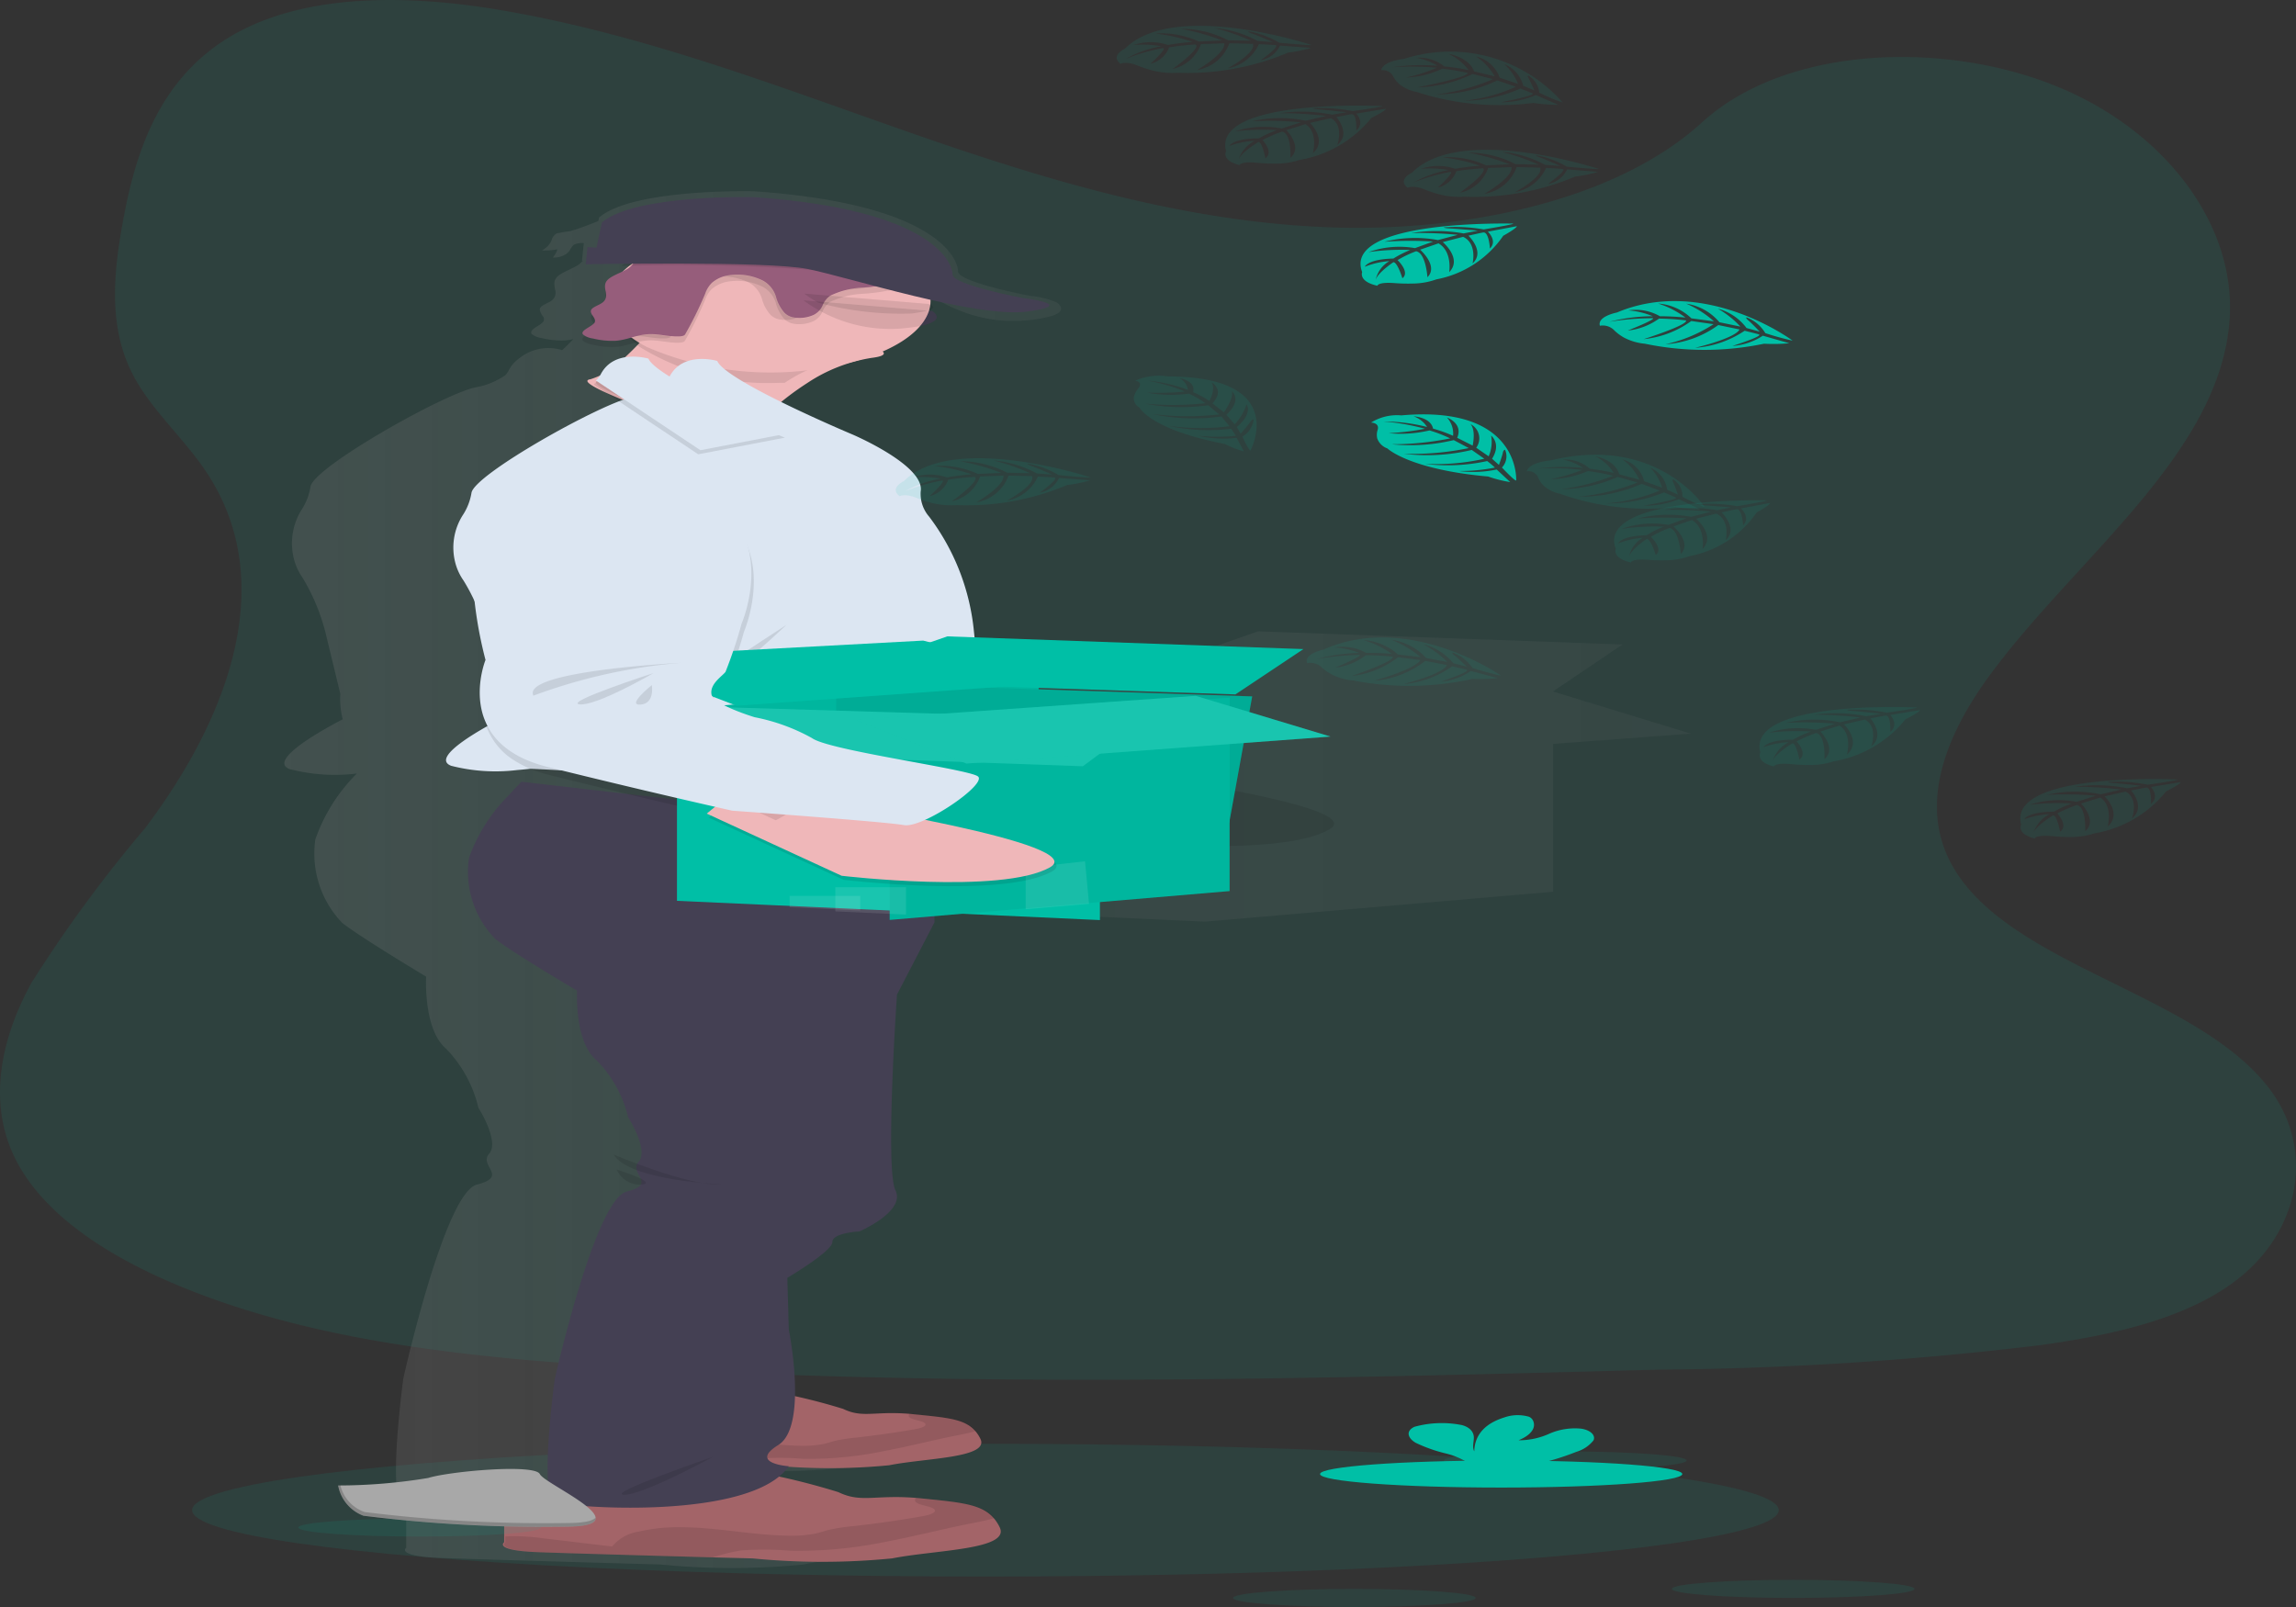 <svg xmlns="http://www.w3.org/2000/svg" xmlns:xlink="http://www.w3.org/1999/xlink" width="100" height="70" viewBox="0 0 100 70"><rect x="0" y="0" width="100" height="70" fill="#333333" stroke="none"/><defs><style>.a,.j{fill:#00bfa6;}.a,.d,.g,.l{opacity:0.1;}.b{fill:url(#a);}.c{fill:#efb7b9;}.e{fill:#dce6f2;}.f{fill:#965d7b;}.h{fill:#444053;}.i{fill:#a36468;}.k{opacity:0.05;}.l{fill:#fff;}.m{fill:#a8a8a8;}.n{opacity:0.2;}</style><linearGradient id="a" y1="0.5" x2="1" y2="0.5" gradientUnits="objectBoundingBox"><stop offset="0" stop-color="gray" stop-opacity="0.251"/><stop offset="0.54" stop-color="gray" stop-opacity="0.122"/><stop offset="1" stop-color="gray" stop-opacity="0.102"/></linearGradient></defs><g transform="translate(0.004 -0.003)"><ellipse class="a" cx="34.551" cy="2.891" rx="34.551" ry="2.891" transform="translate(8.364 62.894)"/><path class="a" d="M153.327,64.941c-6.411-.2-12.517-2.058-18.347-4.091s-11.605-4.285-17.863-5.362c-4.025-.693-8.628-.792-11.87,1.144-3.121,1.868-4.13,5.083-4.671,8.069-.408,2.247-.648,4.612.47,6.715.777,1.46,2.153,2.688,3.106,4.087,3.315,4.867.972,10.869-2.62,15.621a59.22,59.22,0,0,0-4.941,6.729c-1.3,2.37-1.9,5.1-.764,7.52,1.127,2.4,3.815,4.2,6.726,5.469,5.913,2.575,12.877,3.311,19.673,3.729,15.039.923,30.158.524,45.237.123a147.465,147.465,0,0,0,16.675-1.073c3.049-.43,6.2-1.114,8.41-2.763,2.809-2.093,3.506-5.636,1.623-8.26-3.158-4.4-11.887-5.5-14.1-10.22-1.214-2.6.033-5.5,1.8-7.908,3.788-5.174,10.136-9.713,10.47-15.626.23-4.061-2.822-8.129-7.541-10.051C179.857,56.78,173,57.033,169.35,60.368,165.591,63.8,158.988,65.118,153.327,64.941Z" transform="translate(-95.23 -55.03)"/><path class="b" d="M379.354,174.771l-6.01-1.837h0l3.031-2.046-15.872-.574-5.7,2-7.14-1.815-5.955.325-.071-.712a9.668,9.668,0,0,0-.492-2.215,6.247,6.247,0,0,0,.041-.755,4.336,4.336,0,0,0-1.884-3.754l.353-1.439-2.865-1.534a12.667,12.667,0,0,1,1.57-1.2c.1-.064.2-.126.3-.187,3.718-.122,6.651-1.508,6.651-3.2a.94.94,0,0,0-.02-.234.409.409,0,0,0-.022-.094l1.1.267c.069.044.147.089.233.141h0l.018.01.11.061.035.019.122.063.027.014c.1.052.214.106.332.158l.039.017.147.062.041.017c.126.051.259.1.392.146l.043.014.169.052.055.016.2.053.024.006c.077.019.155.036.233.053l.039.007.2.037.061.01c.069.011.135.02.206.029l.043.005c.086.01.173.018.261.024h.01c.083.006.167.01.251.012h.057q.113,0,.226,0h.049c.094,0,.188-.008.281-.015a5.865,5.865,0,0,0,1.236-.2,1.189,1.189,0,0,0,.251-.106c.392-.233-.039-.488-.039-.488h0a3.711,3.711,0,0,0-1.146-.282s-3.139-.594-3.139-1.067-.785-2.928-8.886-3.489c0,0-5.27-.134-6.751,1.145l-.031.149a12.425,12.425,0,0,1-1.226.445,3.782,3.782,0,0,0-.532.089v-.017h0a.4.4,0,0,0-.12.07.471.471,0,0,0-.163.267.8.8,0,0,1-.257.323,1.026,1.026,0,0,1-.118.082h0l-.033.024a3.029,3.029,0,0,0,.667-.049.935.935,0,0,1-.2.356.942.942,0,0,0,.6-.164v-.007l.026-.016a.688.688,0,0,0,.122-.129l-.022.011c.039-.058.075-.117.118-.173a.285.285,0,0,1,.1-.089.884.884,0,0,1,.406-.061l-.08.771h.035a1.089,1.089,0,0,1-.173.162c-.279.2-.785.344-.971.568a.425.425,0,0,0-.09.336,1.186,1.186,0,0,0,.029.2v-.005a.425.425,0,0,1-.177.49c-.145.1-.379.172-.459.283a.142.142,0,0,0-.029.1.622.622,0,0,0,.133.286.006.006,0,0,0,0-.005.214.214,0,0,1,.033.21c-.088.178-.565.326-.542.5a.1.1,0,0,0,.022.066.892.892,0,0,0,.443.178,3.535,3.535,0,0,0,1,.1,2.524,2.524,0,0,0,.373-.058c-.137.143-.279.285-.422.419-.022.021-.045.043-.069.064a2.017,2.017,0,0,0-1.9.382,1.386,1.386,0,0,0-.426.5.857.857,0,0,1-.145.206,3.281,3.281,0,0,1-1.311.534c-1.4.292-7.079,3.5-7.179,4.331a2.584,2.584,0,0,1-.361.959,2.752,2.752,0,0,0-.337,2.267,2.515,2.515,0,0,0,.347.723,8.823,8.823,0,0,1,1,2.378l.651,2.688a3.523,3.523,0,0,0,.106,1.111c-.665.344-3.335,1.779-2.315,2.169a7.85,7.85,0,0,0,2.929.194,7.583,7.583,0,0,0-1.807,2.865,4.352,4.352,0,0,0,1.177,3.647c.842.655,3.647,2.334,3.647,2.334s-.131,2.3.871,3.141a5.524,5.524,0,0,1,1.407,2.573s.936,1.466.467,2,.869.987-.536,1.346-3.2,8.438-3.2,8.438-.724,5.3,0,5.565a1.144,1.144,0,0,0,.124.033v1.779s-.5.374,1.54.449c1.4.051,5.364.165,7.716.232l1.823.052a31.468,31.468,0,0,0,6.223,0c1.907-.39,5.288-.381,4.785-1.41a1.987,1.987,0,0,0-.267-.412c-.551-.639-1.487-.712-3.212-.889l-.285-.026c-1.817-.143-2.413.24-3.431-.259a26.522,26.522,0,0,0-4.662-1.067c.024-.032.053-.063.077-.1a2.428,2.428,0,0,1-.728-.161l2.6.075,1.548.044a26.767,26.767,0,0,0,5.3,0c1.628-.332,4.493-.323,4.065-1.2a1.7,1.7,0,0,0-.226-.35c-.469-.543-1.265-.6-2.731-.753l-.241-.022c-1.544-.122-2.05.2-2.916-.22a22.56,22.56,0,0,0-3.924-.9c0-.2-.589-.479-.959-.761-.436-.329.369-1.481.369-1.481l.459-4.779a4.078,4.078,0,0,1,.549-.071s2.076-.9,1.607-1.855a2.9,2.9,0,0,1-.149-.874,8.857,8.857,0,0,0,1.889-.973c.436-.426,0-2.491,0-2.491v-7.894l3.473.159,3.151.147.959.044,3.151.144,7.242.332,6.526-.56,2.823-.242,5.806-.5v-6.44Zm-47.8-21.34-.4-.02C331.288,153.415,331.429,153.427,331.558,153.432Z" transform="translate(-305.713 -142.811)"/><path class="c" d="M496.217,430.69c-1.962,1.24-9.015.583-9.015.583l-5.466-2.26-.736-.306,1.234-1.158s.392.048,1.065.133C486.833,428.136,497.873,429.648,496.217,430.69Z" transform="translate(-445.947 -394.492)"/><path class="d" d="M483.3,427.683a5.7,5.7,0,0,1-1.56,1.331l-.736-.306,1.234-1.158S482.63,427.6,483.3,427.683Z" transform="translate(-443.231 -394.52)"/><path class="e" d="M377.485,278.036s-5.038.987-4.791,3.412a19.022,19.022,0,0,0,1.154,4.66s-1.03,3.648,3.259,4.589,8.258,1.714,8.258,1.714,6.71.319,7.544.451,3.439-1.883,2.959-2.2-6.639-.972-7.424-1.5a9.23,9.23,0,0,0-2.6-.847s-1.874-.5-2-.953.367-.79.492-.988a18.845,18.845,0,0,0,.443-2.115S386.893,277.444,377.485,278.036Z" transform="translate(-348.789 -258.118)"/><path class="d" d="M388.336,370.39s-6.912.511-6.243,1.58A22.464,22.464,0,0,1,388.336,370.39Z" transform="translate(-354.554 -342.427)"/><path class="d" d="M401.452,375.38s-3.8,1.37-3.057,1.441S401.452,375.38,401.452,375.38Z" transform="translate(-368.758 -346.975)"/><path class="d" d="M421.239,380.89s-1.018.921-.392.859S421.239,380.89,421.239,380.89Z" transform="translate(-388.516 -352.003)"/><path class="d" d="M397.524,292.216l-.42-.053c.12-.173.153-.314.055-.379-.481-.314-6.635-.971-7.418-1.5a9.181,9.181,0,0,0-2.6-.847s-1.874-.5-2-.953.367-.79.492-.988a18.856,18.856,0,0,0,.443-2.116s2.109-6.82-7.3-6.228c0,0-5.038.988-4.793,3.412a18.972,18.972,0,0,0,1.156,4.66s-1.03,3.648,3.259,4.589,8.258,1.714,8.258,1.714,6.708.318,7.544.451a2.738,2.738,0,0,0,1.446-.565l.318.131,5.466,2.259s7.053.658,9.015-.582C412.1,294.18,401.066,292.668,397.524,292.216Z" transform="translate(-352.514 -259.117)"/><path class="f" d="M377.531,168.187a3.176,3.176,0,0,0-.543.093c-.2.072-.2.2-.245.3a.9.9,0,0,1-.392.414,3.057,3.057,0,0,0,.653-.048.915.915,0,0,1-.2.347.925.925,0,0,0,.589-.159,1.309,1.309,0,0,0,.245-.3.261.261,0,0,1,.094-.087,1.9,1.9,0,0,1,.795-.04,2.174,2.174,0,0,0,1.193-.253c.3-.2.314-.706-.392-.76C378.593,167.639,378.133,168.088,377.531,168.187Z" transform="translate(-349.008 -157.921)"/><g class="g" transform="translate(27.366 10.336)"><path d="M378.23,174.379c.018-.042.029-.087.051-.129h0c-.186.072-.2.194-.245.3a.625.625,0,0,1-.116.183A.834.834,0,0,0,378.23,174.379Z" transform="translate(-377.641 -174.25)"/><path d="M377.151,180.347a.888.888,0,0,0,.2-.347,3.037,3.037,0,0,1-.622.048,1.275,1.275,0,0,1-.226.173,3.028,3.028,0,0,0,.651-.047.887.887,0,0,1-.2.347.928.928,0,0,0,.589-.159.588.588,0,0,0,.118-.124A.987.987,0,0,1,377.151,180.347Z" transform="translate(-376.5 -179.502)"/><path d="M384.758,174.962a1.91,1.91,0,0,0-.8.04.279.279,0,0,0-.094.087.633.633,0,0,0-.047.069,2.357,2.357,0,0,1,.742-.019,2.185,2.185,0,0,0,1.193-.253.444.444,0,0,0,.131-.136A2.305,2.305,0,0,1,384.758,174.962Z" transform="translate(-382.384 -174.707)"/></g><path class="e" d="M313.084,201l2.992,1.59-.39,1.6-3.616-2.5Z" transform="translate(-281.788 -183.166)"/><path class="d" d="M316.074,202.59l-.367,1.509-.024.1-3.263-2.257-.351-.244.1-.07.91-.623.2.107Z" transform="translate(-281.787 -183.166)"/><path class="c" d="M384.853,206.586a7.024,7.024,0,0,0-2.821,1.1,12.136,12.136,0,0,0-1.522,1.156c-.277.244-.52.479-.722.684l-.141.146c-.341.356-.532.595-.532.595s-7.75-2.574-6.524-2.748a3.427,3.427,0,0,0,1.489-.94l.067-.062c.339-.316.673-.667.969-1,.606-.68,1.056-1.272,1.056-1.272S387.944,206.2,384.853,206.586Z" transform="translate(-346.88 -190.996)"/><path class="h" d="M459.26,202.58a6.473,6.473,0,0,0,4.193,1.235c2.4-.2,1.415-.768,1.415-.768Z" transform="translate(-424.273 -189.496)"/><path class="i" d="M382.543,738.165a26.449,26.449,0,0,1-5.17,0l-1.511-.042c-1.962-.056-5.246-.149-6.408-.191-1.7-.062-1.279-.368-1.279-.368V735.71l8.225-.92a25.885,25.885,0,0,1,4.142.92c.846.409,1.34.094,2.849.212.075.006.153.013.235.022,1.432.145,2.209.2,2.668.726a1.634,1.634,0,0,1,.222.338C386.94,737.853,384.126,737.847,382.543,738.165Z" transform="translate(-343.822 -674.336)"/><path class="d" d="M386.294,748.608c-.295.081-.6.151-.926.21-1.079.218-2.105.483-3.2.688a15.921,15.921,0,0,1-3.447.313,11.564,11.564,0,0,0-1.84-.009,6.989,6.989,0,0,0-1.022.25c-1.962-.055-5.246-.149-6.408-.191-1.7-.062-1.279-.368-1.279-.368v-.217c.061,0,.129-.008.208-.01a8.126,8.126,0,0,1,1.2.079c.852.1,1.7.2,2.551.3a1.567,1.567,0,0,1,.981-.553,6.559,6.559,0,0,1,1.581-.16c1.32.008,2.57.284,3.889.312a4.634,4.634,0,0,0,1.077-.08c.18-.04.339-.1.516-.142a7.46,7.46,0,0,1,.889-.133c.865-.1,1.714-.216,2.541-.362.235-.041.51-.114.479-.225-.041-.147-.565-.165-.7-.3a.094.094,0,0,1,.016-.153c.075.006.153.013.235.022C385.058,748.026,385.835,748.084,386.294,748.608Z" transform="translate(-343.779 -686.273)"/><path class="i" d="M363.584,778.672a31.128,31.128,0,0,1-6.082,0l-1.776-.046c-2.3-.065-6.172-.173-7.54-.224-2-.073-1.5-.433-1.5-.433v-2.185l9.678-1.083a30.4,30.4,0,0,1,4.874,1.083c.995.481,1.57.111,3.353.25.088.007.181.016.277.025,1.685.173,2.6.238,3.139.855a1.865,1.865,0,0,1,.261.4C368.75,778.3,365.448,778.3,363.584,778.672Z" transform="translate(-324.732 -710.786)"/><path class="d" d="M368,791.006c-.347.1-.711.178-1.089.247-1.269.256-2.478.568-3.761.81a18.778,18.778,0,0,1-4.057.368,13.31,13.31,0,0,0-2.158-.01,8.2,8.2,0,0,0-1.207.3c-2.3-.065-6.172-.173-7.54-.224-2-.073-1.5-.433-1.5-.433v-.255q.122-.009.245-.012a9.431,9.431,0,0,1,1.409.093l3,.357a1.862,1.862,0,0,1,1.163-.651,7.675,7.675,0,0,1,1.862-.189c1.554.01,3.023.335,4.575.367a5.476,5.476,0,0,0,1.264-.093c.214-.048.392-.116.608-.167a8.453,8.453,0,0,1,1.046-.156c1.012-.113,2.005-.255,2.974-.426.277-.049.6-.135.563-.265-.049-.173-.665-.194-.828-.354a.112.112,0,0,1,.02-.18c.088.007.181.016.277.025C366.545,790.322,367.459,790.389,368,791.006Z" transform="translate(-324.684 -724.879)"/><path class="h" d="M385.209,647.54l-.524,5.446s-.785,1.112-.359,1.43,1.144.635.883.823-3.4,2.222-4.414,1.441-2.015-4.16-2.015-4.16l.936-4.175Z" transform="translate(-351.629 -594.648)"/><path class="h" d="M411.073,491l1.456.86v7.478s.426,1.994,0,2.405a14.277,14.277,0,0,1-2.584,1.235l-1.815-4.117.392-4.355Z" transform="translate(-377.86 -452.184)"/><path class="d" d="M385.209,647.54l-.524,5.446s-.785,1.112-.359,1.43,1.144.635.883.823-3.4,2.222-4.414,1.441-2.015-4.16-2.015-4.16l.936-4.175Z" transform="translate(-351.629 -594.648)"/><path class="d" d="M411.073,491l1.456.86v7.478s.426,1.994,0,2.405a14.277,14.277,0,0,1-2.584,1.235l-1.815-4.117.392-4.355Z" transform="translate(-377.86 -452.184)"/><path class="h" d="M347.317,432.28v4.045l-1.634,3.149s-.524,7.6-.067,8.523-1.57,1.792-1.57,1.792-1.177.058-1.177.462-1.962,1.56-1.962,1.56l.065,2.254s.852,4.218-.457,5.027.457.925.457.925c-1.634,2.369-9.482,1.82-10.191,1.56s0-5.374,0-5.374,1.754-7.8,3.127-8.147.067-.78.524-1.3-.457-1.935-.457-1.935a5.294,5.294,0,0,0-1.373-2.485c-.981-.809-.852-3.034-.852-3.034s-2.747-1.618-3.563-2.254a4.185,4.185,0,0,1-1.146-3.525,7.339,7.339,0,0,1,1.766-2.767c.3-.337.524-.556.524-.556l.186.022,10.716,1.239Z" transform="translate(-306.62 -396.146)"/><path class="d" d="M395.729,206.522a7.023,7.023,0,0,0-2.821,1.1h-.22a10.646,10.646,0,0,1-6.082-1.554,2.9,2.9,0,0,1-.616-.62c.606-.68,1.056-1.272,1.056-1.272S398.819,206.132,395.729,206.522Z" transform="translate(-358.735 -190.945)"/><path class="c" d="M398.408,173.524c0,1.3-1.827,2.462-4.587,2.912a13.574,13.574,0,0,1-7.769-.9c-1.907-.99-2.212-2.4-.766-3.532a4.768,4.768,0,0,1,.742-.473,8.367,8.367,0,0,1,1.613-.626,15,15,0,0,1,6.914-.153c2.2.49,3.665,1.456,3.844,2.543C398.4,173.373,398.408,173.449,398.408,173.524Z" transform="translate(-357.883 -160.418)"/><path class="d" d="M382.933,235.757l-.024.1-3.263-2.254c-.341.356-.532.595-.532.595s-7.75-2.578-6.524-2.751a3.427,3.427,0,0,0,1.489-.94l.067-.062c.569.749,3.875,2.246,5.25,2.846.159.069.29.127.392.168l.21.087.11.049C380.61,233.817,382.721,234.822,382.933,235.757Z" transform="translate(-346.506 -214.864)"/><path class="e" d="M343.6,243.138l-.357,5.077-.063.9s-4.23-.173-8.178-.364c-3.178-.153-6.174-.319-6.635-.416a26.586,26.586,0,0,0-2.845-.277c-.769-.046-1.373-.07-1.373-.07s-.226.029-.573.057a7.77,7.77,0,0,1-2.863-.187c-.991-.381,1.613-1.763,2.262-2.095l.143-.072-.245-1-.638-2.6a8.458,8.458,0,0,0-.981-2.3,2.415,2.415,0,0,1-.339-.7,2.632,2.632,0,0,1,.33-2.189,2.5,2.5,0,0,0,.353-.927c.1-.8,5.641-3.9,7.014-4.182a2.972,2.972,0,0,0,1.4-.619.915.915,0,0,0,.214-.27c.589-1.127,2.078-.68,2.078-.68.359.882,5.917,3.215,5.917,3.215l.11.049c.551.25,3.008,1.421,2.833,2.422a1.516,1.516,0,0,0,.371,1.1,9.866,9.866,0,0,1,1.933,4.854Z" transform="translate(-301.068 -214.498)"/><path class="d" d="M387.574,310.45a6.836,6.836,0,0,1-2.4,1.712C384.141,312.4,388.065,312.665,387.574,310.45Z" transform="translate(-356.676 -287.799)"/><path class="d" d="M390.519,342.2s-3.139.173-3.139.433S390.519,342.2,390.519,342.2Z" transform="translate(-358.902 -316.745)"/><path class="d" d="M395.59,361.7s-4.562,4.29-5.837,4.42S395.59,361.7,395.59,361.7Z" transform="translate(-361.337 -334.48)"/><path class="d" d="M376.327,235.45l-3.773.725L368,233.136a.916.916,0,0,0,.214-.27c.589-1.127,2.078-.68,2.078-.68.359.881,5.917,3.215,5.917,3.215Z" transform="translate(-342.147 -216.383)"/><path class="e" d="M377.327,233.45l-3.773.725L369,231.136a.916.916,0,0,0,.214-.27c.589-1.127,2.078-.68,2.078-.68.359.881,5.917,3.215,5.917,3.215Z" transform="translate(-343.053 -214.561)"/><path class="d" d="M351.528,305.455s-4.23-.173-8.178-.364l7.083.819v.953a1.546,1.546,0,0,1-.753.155c-.816-.152-7.477-.628-7.477-.628s-3.869-.867-8.044-1.907q-.152-.037-.294-.081a4.8,4.8,0,0,1-1.236-.547,2.908,2.908,0,0,1-1.311-1.748,3.394,3.394,0,0,1-.1-1.073,4.106,4.106,0,0,1,.251-1.213,18.012,18.012,0,0,1-.589-4.68c.049-2.427,5.2-3.294,5.2-3.294,9.467-.368,6.531,6.392,6.531,6.392a20.266,20.266,0,0,1-.7,2.1c-.149.2-.685.52-.612.975s1.882,1,1.882,1a8.534,8.534,0,0,1,2.494.908c.53.4,3.971.941,5.915,1.328Z" transform="translate(-310.213 -270.714)"/><path class="d" d="M397.647,167.35a.565.565,0,0,1-.2.414,2.788,2.788,0,0,1-.349.309,2.64,2.64,0,0,1-.859.471,8.614,8.614,0,0,1-1.57.241,3.589,3.589,0,0,0-1.419.355.953.953,0,0,0-.332.425.837.837,0,0,1-.392.411,1.492,1.492,0,0,1-.918.1.724.724,0,0,1-.355-.2,1.714,1.714,0,0,1-.371-.71,1.2,1.2,0,0,0-.551-.68,2.466,2.466,0,0,0-1.448-.245,1.45,1.45,0,0,0-.785.336,1.251,1.251,0,0,0-.3.478,15.594,15.594,0,0,1-.861,1.754.152.152,0,0,1-.065.066.511.511,0,0,1-.2.036c-.439.026-.861-.11-1.3-.1-.046,0-.091,0-.135.01-1.469-1.128-1.186-2.54.708-3.536l.035,0a3.208,3.208,0,0,0,.785-.218,7.408,7.408,0,0,0,.785-.4l.157-.087a9.815,9.815,0,0,1,1.53-.642,2.606,2.606,0,0,1,.522-.125,3.478,3.478,0,0,1,.494-.007c.678.036,1.361.047,2.042.034q.713-.049,1.434-.064a6.683,6.683,0,0,1,3.086.828C397.245,166.815,397.621,167.066,397.647,167.35Z" transform="translate(-357.706 -156.169)"/><path class="f" d="M376.037,166.952c-.273.2-.765.332-.95.549-.271.315.186.706-.233.987-.139.094-.369.165-.447.273-.133.183.232.378.137.566s-.655.347-.506.53a.872.872,0,0,0,.432.173,3.537,3.537,0,0,0,.981.1c.536-.039.934-.271,1.477-.289.441-.014.863.121,1.3.1a.529.529,0,0,0,.2-.037.141.141,0,0,0,.065-.066,16.214,16.214,0,0,0,.863-1.754,1.222,1.222,0,0,1,.294-.478,1.463,1.463,0,0,1,.785-.336,2.476,2.476,0,0,1,1.448.245,1.2,1.2,0,0,1,.553.68,1.732,1.732,0,0,0,.369.71.732.732,0,0,0,.357.2,1.491,1.491,0,0,0,.916-.1.826.826,0,0,0,.392-.412.95.95,0,0,1,.332-.424,3.6,3.6,0,0,1,1.419-.355,8.694,8.694,0,0,0,1.57-.242,2.656,2.656,0,0,0,.859-.471c.29-.224.561-.466.538-.724-.025-.281-.4-.531-.8-.75a6.681,6.681,0,0,0-3.088-.827c-.48.009-.959.03-1.434.064-.682.014-1.365,0-2.042-.035a3.612,3.612,0,0,0-.494.008,2.451,2.451,0,0,0-.52.125,9.844,9.844,0,0,0-1.532.641,10.024,10.024,0,0,1-.946.485,3.221,3.221,0,0,1-.785.219c-.2.024-.392.007-.579.034C376.382,166.423,376.305,166.756,376.037,166.952Z" transform="translate(-348.648 -155.283)"/><path class="d" d="M463.453,203.814a6.338,6.338,0,0,1-3.59-.842,5.242,5.242,0,0,1-.6-.392l5.388.449.218.018S465.856,203.62,463.453,203.814Z" transform="translate(-424.273 -189.496)"/><g class="g" transform="translate(25.36 11.269)"><path d="M376.035,210.663a.379.379,0,0,0-.114-.333c0,.009-.018.017-.024.026-.084.116.029.237.1.357A.183.183,0,0,0,376.035,210.663Z" transform="translate(-375.494 -207.875)"/><path d="M379.051,197.8a.86.86,0,0,0,.016.36.86.86,0,0,0-.016-.36Z" transform="translate(-378.043 -196.431)"/><path d="M388.6,182.559a2.64,2.64,0,0,1-.859.472,8.588,8.588,0,0,1-1.57.241,3.58,3.58,0,0,0-1.419.355.957.957,0,0,0-.332.425.829.829,0,0,1-.392.412,1.485,1.485,0,0,1-.916.1.732.732,0,0,1-.357-.2,1.7,1.7,0,0,1-.369-.71,1.194,1.194,0,0,0-.553-.68,2.466,2.466,0,0,0-1.448-.245,1.457,1.457,0,0,0-.785.336,1.222,1.222,0,0,0-.294.478,15.743,15.743,0,0,1-.863,1.754.141.141,0,0,1-.065.066.528.528,0,0,1-.2.037c-.439.025-.861-.11-1.3-.1-.543.017-.942.25-1.477.288a3.473,3.473,0,0,1-.981-.1,1.468,1.468,0,0,1-.359-.113c-.093.059-.12.133-.073.2a.848.848,0,0,0,.432.173,3.474,3.474,0,0,0,.981.1c.536-.038.934-.27,1.477-.288.441-.014.863.121,1.3.1a.529.529,0,0,0,.2-.037.141.141,0,0,0,.065-.066,15.707,15.707,0,0,0,.863-1.754,1.221,1.221,0,0,1,.294-.478,1.457,1.457,0,0,1,.785-.336,2.469,2.469,0,0,1,1.448.245,1.2,1.2,0,0,1,.553.68,1.732,1.732,0,0,0,.369.71.733.733,0,0,0,.357.2,1.491,1.491,0,0,0,.916-.1.83.83,0,0,0,.392-.412.957.957,0,0,1,.332-.425,3.613,3.613,0,0,1,1.419-.355,8.775,8.775,0,0,0,1.57-.241,2.641,2.641,0,0,0,.859-.471c.29-.223.561-.465.538-.723a.44.44,0,0,0-.024-.1,1.5,1.5,0,0,1-.514.559Z" transform="translate(-373.964 -182)"/></g><path class="d" d="M401.2,172.019a2.128,2.128,0,0,1,.873,1.287c-1.748-.433-3.392-.909-4.222-1.075a79.714,79.714,0,0,0-8.886-.218,4.766,4.766,0,0,1,.742-.473,8.394,8.394,0,0,1,1.619-.626,14.9,14.9,0,0,1,5.48-.388,9,9,0,0,1,4.4,1.492Z" transform="translate(-361.9 -160.426)"/><path class="d" d="M463.943,203.447a13.746,13.746,0,0,1-4.081-.475,5.242,5.242,0,0,1-.6-.392l5.388.449C465,203.136,465.095,203.29,463.943,203.447Z" transform="translate(-424.239 -189.788)"/><path class="h" d="M392.343,154.039s-5.15-.13-6.6,1.105l-.233,1.095-.392-.019-.078.745s7.871-.152,9.663.205,7.357,2.156,9.588,1.853-.2-.585-.2-.585-3.071-.575-3.071-1.025S400.263,154.58,392.343,154.039Z" transform="translate(-359.533 -145.45)"/><path class="d" d="M371.63,622.28s3.286,1.408,4.709,1.3C376.339,623.58,372.317,623.428,371.63,622.28Z" transform="translate(-344.909 -571.988)"/><path class="d" d="M368.13,629.81a1.088,1.088,0,0,0,1.079.654C369.994,630.392,368.13,629.81,368.13,629.81Z" transform="translate(-341.273 -578.862)"/><path class="d" d="M378.123,769.53s-4.666,1.6-3.879,1.647S378.123,769.53,378.123,769.53Z" transform="translate(-347.083 -706.065)"/><path class="j" d="M330.96,335.886l15.107-1.086v6.319l-14.354-.332Z" transform="translate(-300.835 -305.062)"/><path class="k" d="M330.96,335.886l15.107-1.086v6.319l-14.354-.332Z" transform="translate(-300.835 -305.062)"/><path class="j" d="M407.96,334.8l18.117.6-1,5.5-17.114.221Z" transform="translate(-371.543 -305.062)"/><path class="d" d="M407.96,334.8l18.117.6-1,5.5-17.114.221Z" transform="translate(-371.543 -305.062)"/><path class="j" d="M413.53,312.55l-5.57,1.928,18.117.6,2.961-1.974Z" transform="translate(-372.273 -284.827)"/><path class="j" d="M303.08,315.322l13.6-.732,6.977,1.752-15.107,1.086Z" transform="translate(-276.476 -286.683)"/><path class="j" d="M349.379,347.885v8.639L342.3,356.2l-3.078-.139-.938-.043-3.076-.14-4.25-.192V347.33l15.105.454Z" transform="translate(-301.477 -316.443)"/><path class="j" d="M439.645,341.71v8.425l-5.672.481-2.759.234-6.374.541v-8.639Z" transform="translate(-386.095 -311.317)"/><path class="k" d="M439.645,341.71v8.425l-5.672.481-2.759.234-6.374.541v-8.639Z" transform="translate(-386.095 -311.317)"/><path class="j" d="M303.08,349.148l5.47-1.818,18.419.555-2.711,2.018Z" transform="translate(-277.1 -316.522)"/><path class="l" d="M303.08,349.148l5.47-1.818,18.419.555-2.711,2.018Z" transform="translate(-277.1 -316.522)"/><path class="j" d="M439.645,341.71l-14.805,1.042,4.819,1.907,15.859-1.175Z" transform="translate(-387.572 -311.396)"/><path class="l" d="M439.645,341.71l-14.805,1.042,4.819,1.907,15.859-1.175Z" transform="translate(-387.572 -311.396)"/><path class="l" d="M460.089,424.924l-2.759.234v-1.8l2.584-.288Z" transform="translate(-412.661 -385.55)"/><path class="l" d="M376.158,435.96v1.191l-3.078-.139V435.96Z" transform="translate(-336.701 -397.309)"/><path class="l" d="M355.7,440.29v.634l-3.076-.14v-.494Z" transform="translate(-318.236 -401.262)"/><path class="d" d="M449.372,447.167c-2.109,1.192-9.074.368-9.074.368l-5.176-2.385-.7-.323,1.373-1.127s.392.057,1.048.158C440.31,444.393,451.148,446.164,449.372,447.167Z" transform="translate(-403.554 -409.206)"/><path class="c" d="M448.372,445.167c-2.109,1.192-9.074.368-9.074.368l-5.176-2.385-.7-.323,1.373-1.127s.392.057,1.048.158C439.31,442.393,450.148,444.164,448.372,445.167Z" transform="translate(-402.645 -407.384)"/><path class="d" d="M435.8,441.858a6.616,6.616,0,0,1-1.719,1.292l-.7-.323,1.373-1.127S435.148,441.757,435.8,441.858Z" transform="translate(-400.295 -407.416)"/><path class="e" d="M337.077,287.843s-5.15.867-5.2,3.294a18.014,18.014,0,0,0,.589,4.68s-1.471,3.619,2.7,4.659,8.044,1.907,8.044,1.907,6.661.477,7.479.628,3.661-1.8,3.22-2.124-6.506-1.127-7.226-1.668a8.446,8.446,0,0,0-2.494-.907s-1.809-.545-1.882-1,.461-.78.612-.975a19.862,19.862,0,0,0,.7-2.1S346.544,287.471,337.077,287.843Z" transform="translate(-311.324 -267.067)"/><path class="d" d="M343.933,380.7s-6.965.347-6.426,1.43A24.106,24.106,0,0,1,343.933,380.7Z" transform="translate(-314.279 -351.824)"/><path class="d" d="M356.793,385.7s-3.953,1.278-3.227,1.365S356.793,385.7,356.793,385.7Z" transform="translate(-328.327 -356.381)"/><path class="d" d="M376.57,391.7s-1.128.9-.49.849S376.57,391.7,376.57,391.7Z" transform="translate(-348.185 -361.854)"/><path class="j" d="M721.734,167.375s-7.456-.2-6.584,2.112c0,0-.175.408.663.594,0,0,.014-.173.765-.114a7.729,7.729,0,0,0,.81.017,3.087,3.087,0,0,0,.993-.181h0a4.56,4.56,0,0,0,2.914-1.9s.6-.331.589-.416l-1.26.238s.43.4.09.735c0,0-.039-.72-.282-.7-.049,0-.653.14-.653.14s.74.7.18,1.207c0,0,.212-.862-.412-1.157l-.887.229s.865.722.279,1.311c0,0,.151-.9-.465-1.256l-.8.276s.814.712.318,1.2c0,0-.065-1.052-.492-1.132a4.726,4.726,0,0,0-.808.387s.555.52.21.79c0,0-.212-.7-.392-.7,0,0-.7.465-.773.78a1.237,1.237,0,0,1,.6-.827,3.528,3.528,0,0,0-1.071.245s.108-.328,1.244-.357a4.775,4.775,0,0,1,.734-.374,10.215,10.215,0,0,0-1.815.093,3.994,3.994,0,0,1,2.023-.173l.785-.286a15.248,15.248,0,0,0-2.119.01,5.412,5.412,0,0,1,2.333-.075l.863-.228a17.278,17.278,0,0,0-2.023-.077,6.8,6.8,0,0,1,2.276.016l.618-.122s-.93-.081-1.2-.094-.286-.046-.286-.046a7.046,7.046,0,0,1,1.744.087S721.762,167.411,721.734,167.375Z" transform="translate(-655.826 -157.631)"/><path class="a" d="M837.194,300.715s-7.456-.2-6.584,2.112c0,0-.175.408.663.594,0,0,.014-.173.767-.114a7.721,7.721,0,0,0,.81.017,3.075,3.075,0,0,0,.981-.18h0a4.565,4.565,0,0,0,2.916-1.9s.6-.33.579-.415l-1.26.237s.43.4.092.735c0,0-.041-.72-.283-.7-.049,0-.655.14-.655.14s.742.7.182,1.207c0,0,.212-.862-.414-1.157l-.877.226s.865.722.279,1.311c0,0,.151-.9-.465-1.256l-.8.277s.812.712.318,1.2c0,0-.065-1.052-.492-1.132a4.8,4.8,0,0,0-.81.387s.557.52.212.79c0,0-.212-.7-.392-.7,0,0-.7.465-.773.78a1.244,1.244,0,0,1,.6-.827,3.548,3.548,0,0,0-1.073.245s.11-.329,1.246-.357a4.353,4.353,0,0,1,.734-.374,10.211,10.211,0,0,0-1.815.093,3.966,3.966,0,0,1,2.021-.169l.785-.286a15.253,15.253,0,0,0-2.119.01,5.413,5.413,0,0,1,2.333-.075l.863-.228a17.531,17.531,0,0,0-2.025-.077,6.812,6.812,0,0,1,2.278.016l.618-.122s-.93-.081-1.2-.094-.286-.046-.286-.046a7.06,7.06,0,0,1,1.746.087S837.218,300.751,837.194,300.715Z" transform="translate(-760.242 -278.917)"/><path class="a" d="M612.762,242.762s1.717-3.215-3.589-3.226a2.51,2.51,0,0,0-1.436.187s.379.036.122.353a.9.9,0,0,0-.177.347.454.454,0,0,0,.233.462h0s.5.979,3.728,1.593a3.876,3.876,0,0,0,.828.322l-.314-.589a4.917,4.917,0,0,1-1.656-.087,8.328,8.328,0,0,0,1.617,0c0-.022-.2-.309-.2-.309a8.141,8.141,0,0,1-2.725-.127,9.926,9.926,0,0,0,2.653.018l-.353-.426a8.572,8.572,0,0,1-2.974-.1,12.419,12.419,0,0,0,2.882.012l-.481-.4a8.438,8.438,0,0,1-2.733-.067,13.345,13.345,0,0,0,2.609-.021,3.734,3.734,0,0,0-.724-.419,5.589,5.589,0,0,1-1.8-.042,12.176,12.176,0,0,0,1.636-.048,7.621,7.621,0,0,0-1.615-.471,6.446,6.446,0,0,1,1.744.4.682.682,0,0,0-.365-.509s.714.1.589.607a4.138,4.138,0,0,1,.708.383s.284-.485.1-.806c0,0,.589.316.033.909l.5.394s.455-.633.339-.924c0,0,.489.362-.232,1.028l.363.415a2.263,2.263,0,0,0,.516-.867s.288.38-.424.989l.169.289s.337-.391.412-.507.151-.117.151-.117a.974.974,0,0,1-.489.745S612.678,242.766,612.762,242.762Z" transform="translate(-558.3 -223.136)"/><path class="a" d="M515.639,280.956s-5.988-1.979-8.129.165c0,0-.653.3-.184.657,0,0,.224-.14.785.092a4.733,4.733,0,0,0,.655.211,3.58,3.58,0,0,0,1.054.087h0a11.278,11.278,0,0,0,4.8-.877,6.071,6.071,0,0,0,1-.206l-1.352-.1a1.15,1.15,0,0,1-.838.636s.861-.612.638-.656c-.045-.01-.72-.043-.72-.043A1.85,1.85,0,0,1,512,281.97s1.25-.668,1.095-1.067l-1.026-.024a1.8,1.8,0,0,1-1.4,1.164s1.25-.719,1.177-1.162l-1.016.036A1.693,1.693,0,0,1,509.6,282s1.254-.895,1-1.064a10.408,10.408,0,0,0-1.158.126,1.136,1.136,0,0,1-.806.711s.7-.637.555-.681a8.047,8.047,0,0,0-1.621.465,4.837,4.837,0,0,1,1.534-.544,4.642,4.642,0,0,0-1.2-.055,2.287,2.287,0,0,1,1.483,0,10.179,10.179,0,0,1,1.079-.134,7.71,7.71,0,0,0-1.632-.363,3.868,3.868,0,0,1,1.9.347l1.018-.046a9.936,9.936,0,0,0-1.781-.506,4.4,4.4,0,0,1,2.04.5l1,.02a9.924,9.924,0,0,0-1.593-.556,4.759,4.759,0,0,1,1.882.566l.669.048s-.677-.293-.889-.369-.182-.108-.182-.108a3.947,3.947,0,0,1,1.352.5S515.613,280.992,515.639,280.956Z" transform="translate(-468.147 -260.16)"/><path class="a" d="M617.249,68.842s-5.988-1.98-8.129.165c0,0-.653.3-.184.657,0,0,.224-.14.785.092a4.836,4.836,0,0,0,.657.211,3.576,3.576,0,0,0,1.054.087h0a11.272,11.272,0,0,0,4.8-.878,5.926,5.926,0,0,0,1-.206l-1.352-.1a1.145,1.145,0,0,1-.838.636s.863-.612.64-.656c-.045-.01-.72-.043-.72-.043a1.871,1.871,0,0,1-1.358,1.053s1.248-.668,1.095-1.067l-1.026-.024a1.806,1.806,0,0,1-1.4,1.163s1.25-.719,1.177-1.162l-1.014.036a1.7,1.7,0,0,1-1.23,1.08s1.256-.894,1-1.064a10.413,10.413,0,0,0-1.158.126,1.136,1.136,0,0,1-.806.711s.7-.637.555-.682a8.069,8.069,0,0,0-1.621.466,4.814,4.814,0,0,1,1.534-.544,4.61,4.61,0,0,0-1.2-.055,2.3,2.3,0,0,1,1.485,0,9.957,9.957,0,0,1,1.079-.134,7.745,7.745,0,0,0-1.632-.364,3.874,3.874,0,0,1,1.9.347l1.018-.046a9.935,9.935,0,0,0-1.781-.507,4.421,4.421,0,0,1,2.042.5l1,.019a9.843,9.843,0,0,0-1.6-.556,4.764,4.764,0,0,1,1.883.566l.667.048s-.679-.289-.891-.364-.182-.107-.182-.107a3.939,3.939,0,0,1,1.352.5S617.216,68.875,617.249,68.842Z" transform="translate(-560.134 -66.881)"/><path class="a" d="M736.243,83.512a6.528,6.528,0,0,0-6.908-1.9s-.922.087-.995.495a.508.508,0,0,1,.524.27,1.208,1.208,0,0,0,.269.339,1.714,1.714,0,0,0,.753.337h0a11.632,11.632,0,0,0,5.078.478,7.167,7.167,0,0,0,1.089.081l-.981-.426a3.722,3.722,0,0,1-1.507.314s1.5-.288,1.373-.381c-.026-.018-.538-.215-.538-.215a6.093,6.093,0,0,1-2.464.529,7.041,7.041,0,0,0,2.27-.607l-.812-.276a6.133,6.133,0,0,1-2.647.607,8.708,8.708,0,0,0,2.458-.663l-.883-.224a5.844,5.844,0,0,1-2.4.582s2.182-.422,2.188-.627A9.382,9.382,0,0,0,731,82.039a3.942,3.942,0,0,1-1.57.384,7.531,7.531,0,0,0,1.33-.423,11.806,11.806,0,0,0-1.933-.022,8.481,8.481,0,0,1,1.962-.065,2.527,2.527,0,0,0-.92-.347,1.7,1.7,0,0,1,1.218.375,9.808,9.808,0,0,1,1.059.159,2.319,2.319,0,0,0-.877-.708s.877.131,1.116.764l.9.217a2.562,2.562,0,0,0-.818-.867,1.446,1.446,0,0,1,1.034.927l.8.268a2.354,2.354,0,0,0-.6-.858,1.356,1.356,0,0,1,.824.939l.489.206s-.18-.411-.255-.527-.014-.124-.014-.124a.965.965,0,0,1,.477.747A8.584,8.584,0,0,0,736.243,83.512Z" transform="translate(-668.187 -79.044)"/><path class="a" d="M660.9,108.11s-7.436-.366-6.822,1.965c0,0-.222.4.589.607,0,0,.033-.173.785-.1a8.05,8.05,0,0,0,.808.036,3.242,3.242,0,0,0,1.01-.159h0a5.145,5.145,0,0,0,3.139-1.831s.64-.316.626-.4l-1.285.21s.392.41,0,.736c0,0,.041-.72-.2-.709-.049,0-.669.125-.669.125s.659.715.043,1.213c0,0,.31-.856-.281-1.165l-.912.208s.785.741.128,1.317c0,0,.255-.9-.32-1.265l-.834.26s.73.729.179,1.207c0,0,.057-1.052-.361-1.142a5.53,5.53,0,0,0-.854.368s.5.529.122.793c0,0-.131-.7-.3-.712,0,0-.753.448-.863.764a1.407,1.407,0,0,1,.7-.813,3.754,3.754,0,0,0-1.1.221s.145-.325,1.283-.328a4.64,4.64,0,0,1,.785-.357,10.33,10.33,0,0,0-1.825.052,4.083,4.083,0,0,1,2.038-.124l.826-.268a14.254,14.254,0,0,0-2.125-.047,5.439,5.439,0,0,1,2.339-.022l.889-.209a17.158,17.158,0,0,0-2.013-.122,6.761,6.761,0,0,1,2.272.067l.632-.108s-.92-.1-1.191-.12-.281-.052-.281-.052a6.971,6.971,0,0,1,1.734.125S660.918,108.146,660.9,108.11Z" transform="translate(-600.683 -103.487)"/><path class="a" d="M992.52,402.28s-7.432-.366-6.818,1.962c0,0-.222.4.589.607,0,0,.033-.173.785-.1a7.56,7.56,0,0,0,.808.036,3.214,3.214,0,0,0,1.01-.159h0a5.11,5.11,0,0,0,3.129-1.83s.64-.317.626-.4l-1.285.209s.392.411,0,.737c0,0,.041-.721-.2-.709-.049,0-.669.124-.669.124s.659.715.043,1.213c0,0,.31-.855-.281-1.165l-.912.209s.785.741.13,1.317c0,0,.253-.9-.322-1.265l-.834.26s.73.729.179,1.206c0,0,.057-1.052-.361-1.141a5.609,5.609,0,0,0-.854.367s.5.529.122.793c0,0-.131-.7-.3-.712,0,0-.753.448-.863.764a1.407,1.407,0,0,1,.7-.813,3.721,3.721,0,0,0-1.1.221s.145-.326,1.283-.329a4.653,4.653,0,0,1,.785-.356,10.293,10.293,0,0,0-1.825.051,4.1,4.1,0,0,1,2.04-.123l.824-.268a14.716,14.716,0,0,0-2.117-.038,5.445,5.445,0,0,1,2.339-.023l.889-.208a17.16,17.16,0,0,0-2.013-.122,6.761,6.761,0,0,1,2.272.067l.632-.109s-.92-.1-1.191-.12-.281-.052-.281-.052a6.947,6.947,0,0,1,1.734.124S992.54,402.317,992.52,402.28Z" transform="translate(-909.038 -371.459)"/><path class="a" d="M1050.43,437.661s-7.432-.365-6.818,1.962c0,0-.22.4.589.607,0,0,.033-.173.785-.1a7.735,7.735,0,0,0,.806.035,3.26,3.26,0,0,0,1.007-.158h0a5.105,5.105,0,0,0,3.127-1.831s.642-.316.626-.4l-1.285.209s.392.411,0,.737c0,0,.041-.72-.2-.709-.049,0-.669.124-.669.124s.659.715.043,1.213c0,0,.31-.855-.281-1.164l-.912.208s.785.741.13,1.317c0,0,.253-.9-.322-1.265l-.834.26s.73.729.181,1.207c0,0,.055-1.053-.363-1.142a5.608,5.608,0,0,0-.853.367s.5.529.122.793c0,0-.131-.7-.3-.712,0,0-.753.448-.861.764a1.407,1.407,0,0,1,.7-.813,3.755,3.755,0,0,0-1.1.221s.147-.326,1.285-.328a4.642,4.642,0,0,1,.785-.357,10.331,10.331,0,0,0-1.825.052,4.089,4.089,0,0,1,2.041-.124l.824-.268a14.708,14.708,0,0,0-2.117-.038,5.439,5.439,0,0,1,2.339-.022l.889-.209a17.159,17.159,0,0,0-2.013-.122,6.761,6.761,0,0,1,2.272.067l.632-.108s-.92-.1-1.189-.12-.282-.052-.282-.052a6.971,6.971,0,0,1,1.734.125S1050.45,437.7,1050.43,437.661Z" transform="translate(-955.587 -403.702)"/><path class="a" d="M915.189,131.1s-5.988-1.979-8.129.165c0,0-.653.3-.184.657,0,0,.224-.14.785.092a4.738,4.738,0,0,0,.655.211,3.584,3.584,0,0,0,1.054.087h0a11.289,11.289,0,0,0,4.8-.877,6.052,6.052,0,0,0,1-.206l-1.348-.107a1.15,1.15,0,0,1-.838.636s.861-.612.638-.656c-.045-.01-.718-.043-.718-.043a1.856,1.856,0,0,1-1.352,1.053s1.25-.668,1.095-1.067l-1.026-.024a1.8,1.8,0,0,1-1.4,1.164s1.252-.719,1.177-1.162l-1.016.036a1.667,1.667,0,0,1-1.228,1.079s1.256-.894,1-1.064a10.413,10.413,0,0,0-1.158.126,1.13,1.13,0,0,1-.8.711s.695-.637.553-.681a8.048,8.048,0,0,0-1.621.465,4.837,4.837,0,0,1,1.534-.544,4.641,4.641,0,0,0-1.2-.055,2.3,2.3,0,0,1,1.485,0,10.134,10.134,0,0,1,1.077-.134,7.709,7.709,0,0,0-1.632-.363,3.869,3.869,0,0,1,1.9.347l1.018-.046a9.884,9.884,0,0,0-1.781-.506,4.4,4.4,0,0,1,2.041.5l1.006.02a9.981,9.981,0,0,0-1.6-.556,4.751,4.751,0,0,1,1.882.566l.669.048s-.677-.293-.889-.369-.181-.1-.181-.1a3.945,3.945,0,0,1,1.35.5S915.163,131.132,915.189,131.1Z" transform="translate(-845.57 -123.74)"/><path class="a" d="M941.762,280.643s-2.064-3.175-6.706-2.035c0,0-.93.063-1.046.474a.471.471,0,0,1,.5.281,1.058,1.058,0,0,0,.235.347,1.537,1.537,0,0,0,.718.354h0a11.254,11.254,0,0,0,5.023.579,7.134,7.134,0,0,0,1.079.1l-.928-.446a3.913,3.913,0,0,1-1.536.284s1.523-.26,1.4-.353c-.024-.019-.514-.226-.514-.226a6.4,6.4,0,0,1-2.515.479,7.483,7.483,0,0,0,2.329-.558l-.785-.293a6.5,6.5,0,0,1-2.706.555,9.342,9.342,0,0,0,2.523-.614l-.859-.242a6.246,6.246,0,0,1-2.454.533,9.5,9.5,0,0,0,2.25-.582,8.979,8.979,0,0,0-1.1-.208,4.181,4.181,0,0,1-1.613.352,8.113,8.113,0,0,0,1.373-.4,11.8,11.8,0,0,0-1.929-.061,8.541,8.541,0,0,1,1.962-.025,2.311,2.311,0,0,0-.883-.364,1.6,1.6,0,0,1,1.177.4,9.357,9.357,0,0,1,1.042.18,2.049,2.049,0,0,0-.8-.725s.863.147,1.038.785l.875.235a2.251,2.251,0,0,0-.73-.879,1.3,1.3,0,0,1,.94.946l.785.283a2.112,2.112,0,0,0-.512-.867,1.211,1.211,0,0,1,.728.953l.467.217s-.137-.414-.2-.532,0-.134,0-.134a.873.873,0,0,1,.4.756A7.767,7.767,0,0,0,941.762,280.643Z" transform="translate(-867.517 -258.551)"/><path class="a" d="M704.481,369.819s-4.008-2.789-7.73-1.12c0,0-.852.173-.7.585a.725.725,0,0,1,.657.208,2.183,2.183,0,0,0,.443.3,2.536,2.536,0,0,0,.912.25h0a12.791,12.791,0,0,0,5.189-.069,7.5,7.5,0,0,0,1.1-.036l-1.177-.312a2.578,2.578,0,0,1-1.295.464s1.3-.433,1.124-.513c-.033-.016-.638-.153-.638-.153a4.205,4.205,0,0,1-2.109.772s1.7-.429,1.882-.826l-.94-.183a4.152,4.152,0,0,1-2.243.867s1.746-.476,2.031-.9l-.981-.125a3.944,3.944,0,0,1-2.015.816s1.891-.64,1.787-.839a10.79,10.79,0,0,0-1.177-.063,2.649,2.649,0,0,1-1.324.538s1.161-.487,1.065-.551a11.328,11.328,0,0,0-1.889.182,7.558,7.558,0,0,1,1.872-.269,3.581,3.581,0,0,0-1.077-.24,2.106,2.106,0,0,1,1.373.237,10.842,10.842,0,0,1,1.116.043,4.093,4.093,0,0,0-1.234-.6,2.45,2.45,0,0,1,1.5.625l.991.116a4.768,4.768,0,0,0-1.26-.752,2.5,2.5,0,0,1,1.5.791l.926.173a4.468,4.468,0,0,0-1.046-.77,2.44,2.44,0,0,1,1.3.824l.589.15s-.392-.381-.532-.485-.084-.129-.084-.129a1.762,1.762,0,0,1,.865.675S704.428,369.849,704.481,369.819Z" transform="translate(-639.123 -340.396)"/><path class="j" d="M838.935,204.66s-3.812-2.842-7.652-1.225c0,0-.863.165-.742.576a.7.7,0,0,1,.642.216,2.026,2.026,0,0,0,.422.307,2.424,2.424,0,0,0,.895.26h0a12.722,12.722,0,0,0,5.191,0,7.5,7.5,0,0,0,1.1-.021l-1.152-.328a2.727,2.727,0,0,1-1.326.446s1.328-.419,1.161-.5c-.035-.016-.628-.162-.628-.162a4.442,4.442,0,0,1-2.158.744s1.734-.406,1.936-.8l-.926-.192a4.4,4.4,0,0,1-2.3.837,6.3,6.3,0,0,0,2.093-.874l-.969-.139a4.233,4.233,0,0,1-2.072.789s1.935-.614,1.844-.814a10.608,10.608,0,0,0-1.177-.08,2.814,2.814,0,0,1-1.362.52s1.195-.47,1.1-.536a11.476,11.476,0,0,0-1.9.156,7.757,7.757,0,0,1,1.889-.243,3.458,3.458,0,0,0-1.061-.255,2.111,2.111,0,0,1,1.373.255,11.041,11.041,0,0,1,1.112.059,3.973,3.973,0,0,0-1.191-.612,2.317,2.317,0,0,1,1.45.645l.981.13a4.391,4.391,0,0,0-1.207-.77,2.345,2.345,0,0,1,1.448.811l.912.188a4.124,4.124,0,0,0-.981-.78,2.282,2.282,0,0,1,1.248.842l.575.158s-.369-.386-.5-.492-.075-.13-.075-.13a1.631,1.631,0,0,1,.818.686A11.727,11.727,0,0,0,838.935,204.66Z" transform="translate(-760.864 -189.819)"/><path class="j" d="M724.55,261.393s.2-3.3-5-2.837a2.142,2.142,0,0,0-1.322.313s.392,0,.283.334a.683.683,0,0,0-.012.359.723.723,0,0,0,.441.433h0s.936.914,4.391,1.224a5.306,5.306,0,0,0,.959.242l-.589-.548a4.876,4.876,0,0,1-1.66.065,7.714,7.714,0,0,0,1.583-.148,3.937,3.937,0,0,0-.337-.285,7.975,7.975,0,0,1-2.725.12,9.579,9.579,0,0,0,2.6-.22l-.547-.384a8.3,8.3,0,0,1-2.959.166,11.989,11.989,0,0,0,2.827-.247l-.653-.347a8.083,8.083,0,0,1-2.706.18,12.62,12.62,0,0,0,2.551-.255,5.994,5.994,0,0,0-.9-.347,5.453,5.453,0,0,1-1.778.12,11.213,11.213,0,0,0,1.579-.193,9.782,9.782,0,0,0-1.8-.316,7.758,7.758,0,0,1,1.893.239,1.137,1.137,0,0,0-.589-.465s.747.037.85.537a6.218,6.218,0,0,1,.871.312,1.023,1.023,0,0,0-.271-.8s.722.256.451.887l.673.341s.153-.66-.092-.935a.691.691,0,0,1,.247,1.027l.543.374a1.593,1.593,0,0,0,.108-.9s.455.347.039,1.006l.3.269s.151-.413.171-.534.094-.128.094-.128a.7.7,0,0,1-.135.774S724.463,261.4,724.55,261.393Z" transform="translate(-658.518 -240.459)"/><ellipse class="a" cx="5.284" cy="0.394" rx="5.284" ry="0.394" transform="translate(62.886 63.227)"/><ellipse class="a" cx="5.284" cy="0.394" rx="5.284" ry="0.394" transform="translate(53.699 69.215)"/><ellipse class="a" cx="5.284" cy="0.394" rx="5.284" ry="0.394" transform="translate(12.987 66.147)"/><ellipse class="a" cx="5.284" cy="0.394" rx="5.284" ry="0.394" transform="translate(72.814 68.82)"/><ellipse class="j" cx="7.889" cy="0.589" rx="7.889" ry="0.589" transform="translate(57.489 63.622)"/><path class="j" d="M915.1,750.085a1.486,1.486,0,0,0,.751-.5c.1-.2-.094-.438-.524-.51a2.774,2.774,0,0,0-1.391.215,3.188,3.188,0,0,1-1.35.289c.535-.215.776-.537.636-.85a.347.347,0,0,0-.177-.173,1.755,1.755,0,0,0-1.075.028c-1.02.317-1.3.929-1.311,1.48-.1-.2-.016-.406-.018-.607s-.129-.433-.52-.539a4.444,4.444,0,0,0-2.068.075c-.392.184-.288.493.049.693a6.472,6.472,0,0,0,1.328.47,3.221,3.221,0,0,1,.95.4.378.378,0,0,1,.069.071h2.876A11.414,11.414,0,0,0,915.1,750.085Z" transform="translate(-846.453 -686.839)"/><path class="m" d="M170.29,776.291a23.947,23.947,0,0,0,3.924-.327c.912-.286,4.636-.627,4.862-.168s4.528,2.279,1.126,2.291a63.443,63.443,0,0,1-8.811-.478A1.742,1.742,0,0,1,170.29,776.291Z" transform="translate(-155.567 -711.582)"/><path class="n" d="M180.259,785.488a63.433,63.433,0,0,1-8.811-.478,1.633,1.633,0,0,1-1.058-1.16h-.1a1.747,1.747,0,0,0,1.1,1.317,63.506,63.506,0,0,0,8.811.478c.981,0,1.32-.158,1.3-.387C181.363,785.4,180.989,785.486,180.259,785.488Z" transform="translate(-155.567 -719.143)"/></g></svg>